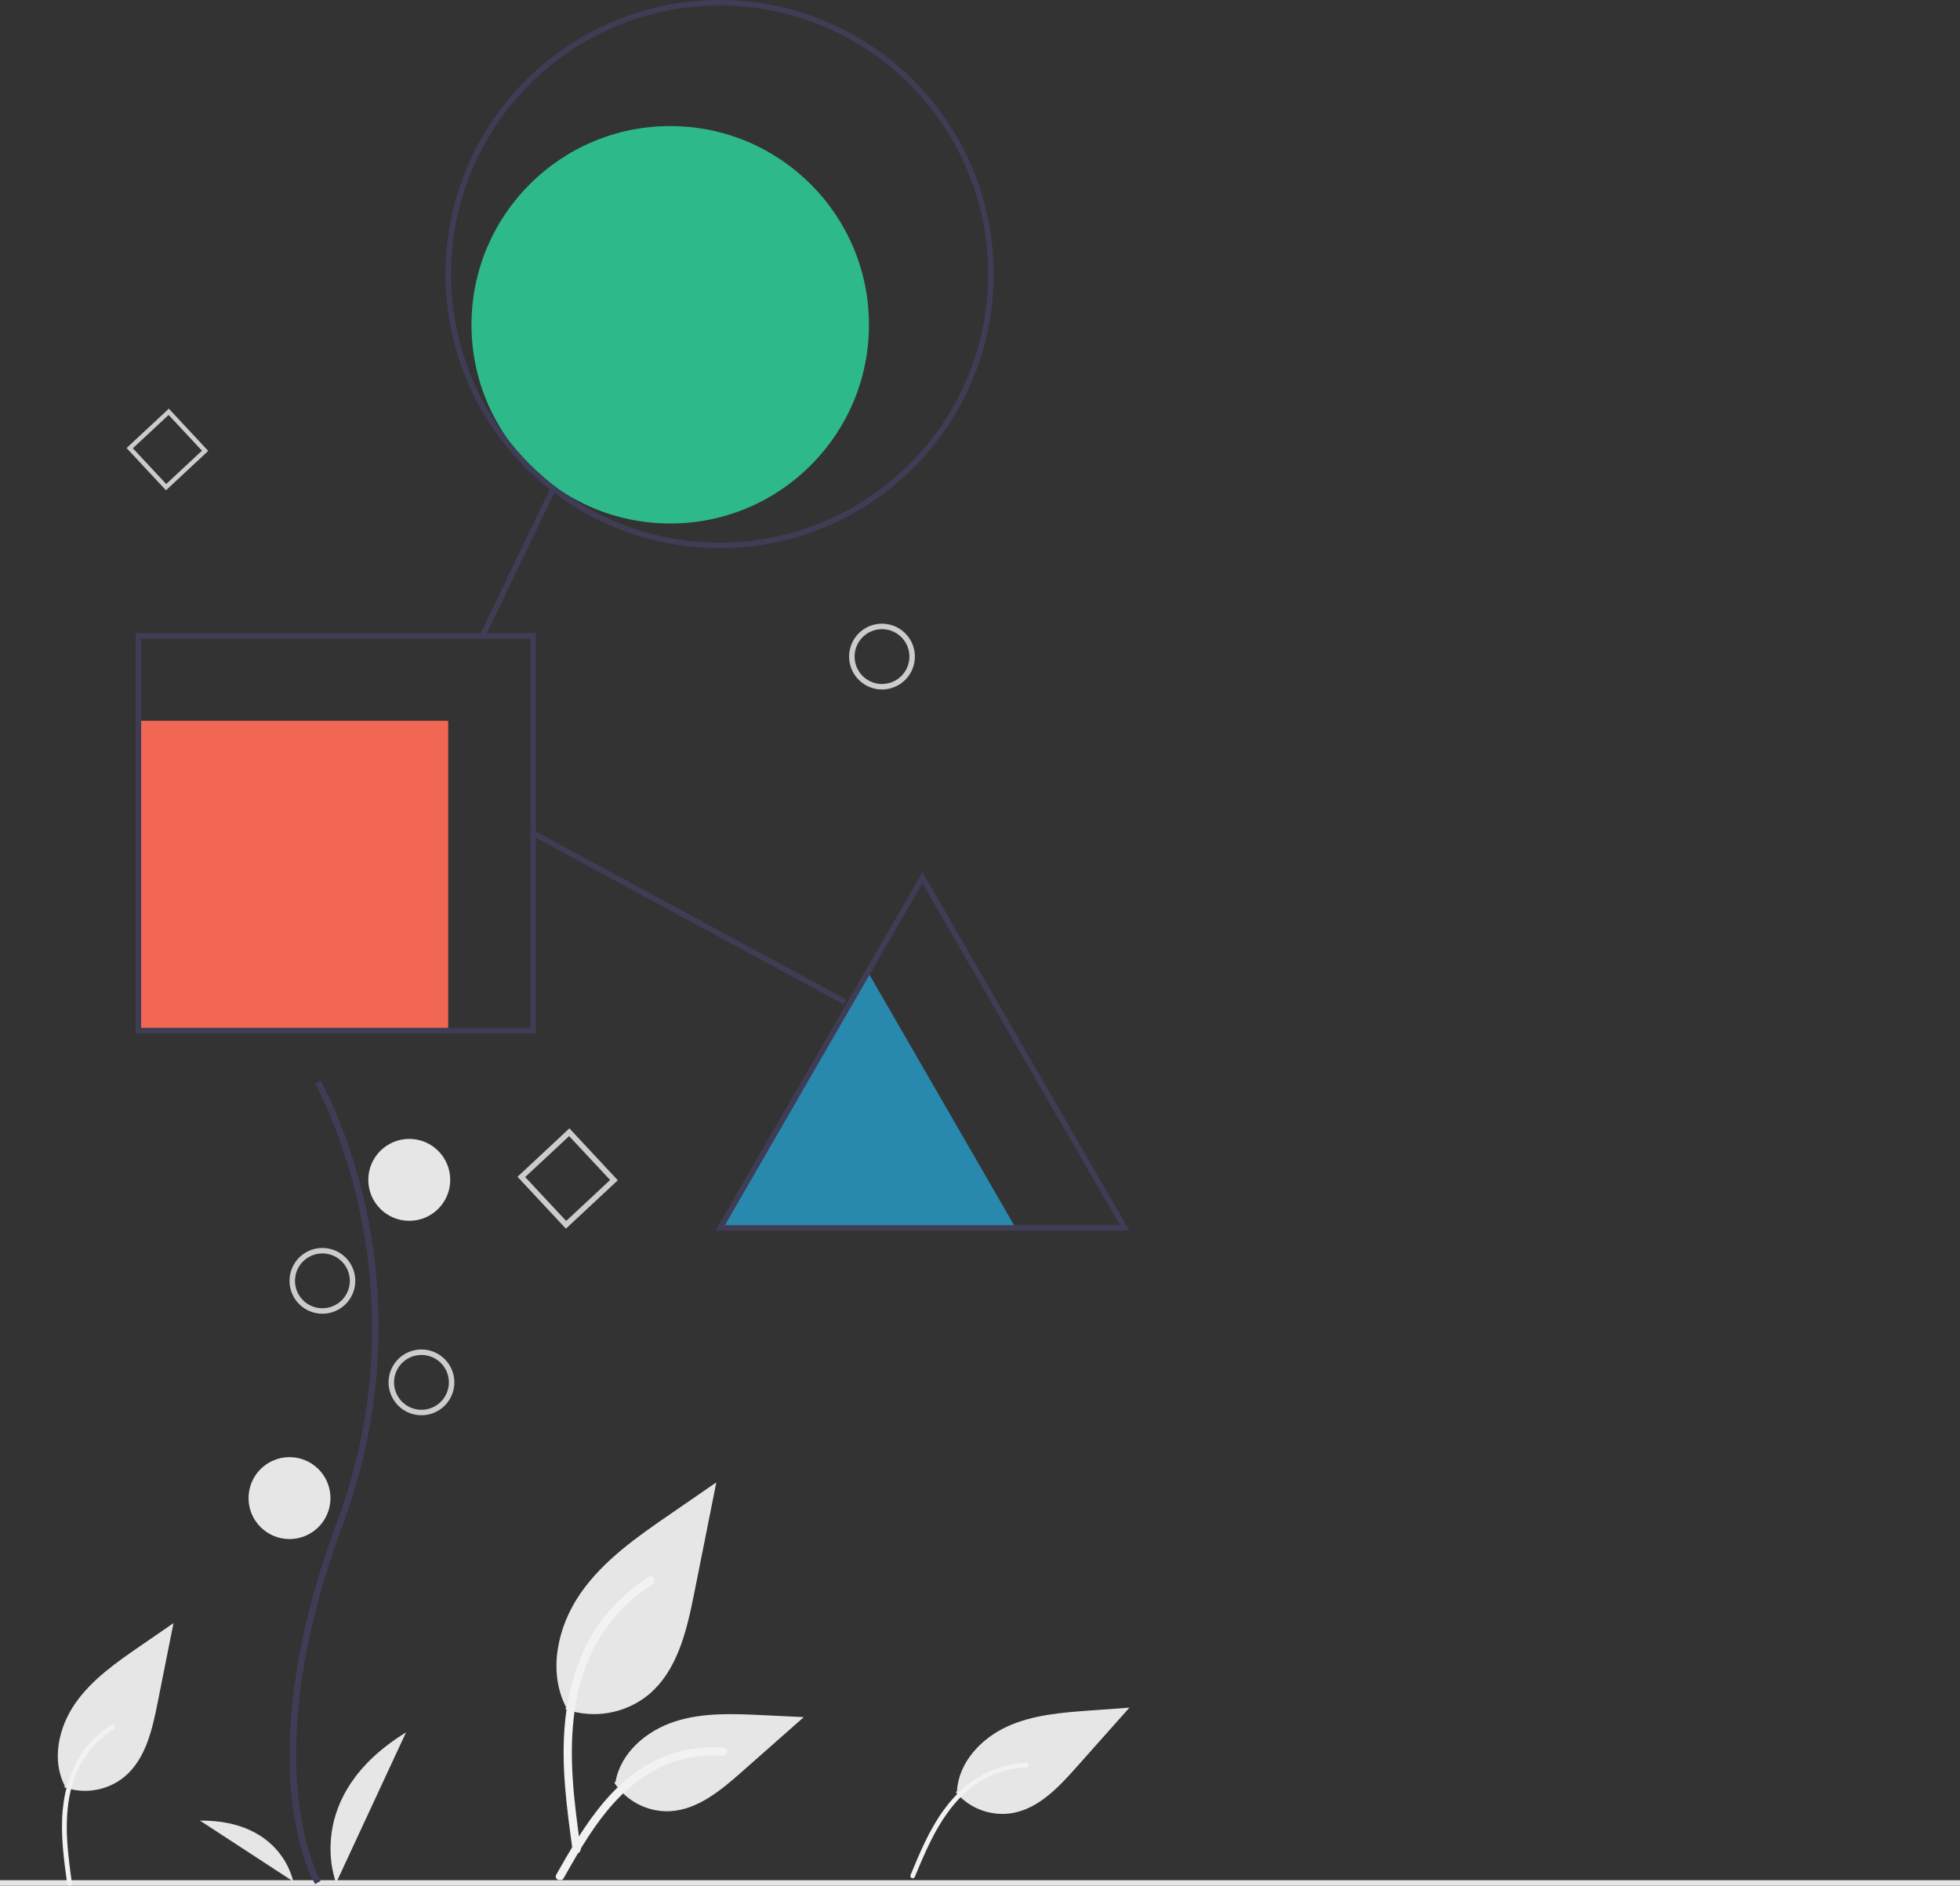 <svg width="393" height="378" viewBox="0 0 393 378" fill="none" xmlns="http://www.w3.org/2000/svg">
<rect x="0" y="0" width="393" height="378" fill="#333333" stroke="none"/>
<g clip-path="url(#clip0_387_356)">
<path d="M174.026 194.858L188.836 220.499L203.646 246.14H144.406L159.216 220.499L174.026 194.858Z" fill="#2988AD"/>
<path d="M89.868 144.497H27.758V206.581H89.868V144.497Z" fill="#F26754"/>
<path d="M134.389 104.939C156.397 104.939 174.238 87.105 174.238 65.106C174.238 43.107 156.397 25.273 134.389 25.273C112.38 25.273 94.539 43.107 94.539 65.106C94.539 87.105 112.38 104.939 134.389 104.939Z" fill="#2DB98A"/>
<path d="M170.254 131.616C170.254 130.312 170.641 129.038 171.365 127.954C172.09 126.869 173.12 126.024 174.326 125.525C175.531 125.026 176.857 124.896 178.136 125.15C179.416 125.405 180.591 126.032 181.514 126.954C182.436 127.877 183.064 129.051 183.319 130.33C183.573 131.609 183.443 132.935 182.943 134.14C182.444 135.344 181.599 136.374 180.514 137.098C179.429 137.823 178.154 138.209 176.85 138.209C175.1 138.209 173.423 137.515 172.186 136.278C170.949 135.042 170.254 133.365 170.254 131.616ZM171.353 131.616C171.353 132.703 171.676 133.765 172.28 134.669C172.883 135.572 173.742 136.277 174.746 136.692C175.751 137.108 176.856 137.217 177.922 137.005C178.988 136.793 179.968 136.27 180.736 135.501C181.505 134.733 182.028 133.754 182.241 132.688C182.453 131.623 182.344 130.518 181.928 129.514C181.512 128.51 180.807 127.652 179.903 127.048C179 126.445 177.937 126.122 176.85 126.122C175.392 126.122 173.994 126.701 172.963 127.731C171.932 128.762 171.353 130.159 171.353 131.616Z" fill="#CCCCCC"/>
<path d="M113.469 246.301L103.76 235.896L114.169 226.191L123.878 236.596L113.469 246.301ZM105.308 235.95L113.523 244.754L122.33 236.542L114.115 227.738L105.308 235.95Z" fill="#CCCCCC"/>
<path d="M33.281 98.284L25.379 89.816L33.853 81.918L41.755 90.387L33.281 98.284ZM26.638 89.86L33.327 97.027L40.495 90.344L33.809 83.178L26.638 89.86Z" fill="#CCCCCC"/>
<path d="M144.283 109.884C133.412 109.884 122.785 106.661 113.746 100.624C104.708 94.587 97.662 86.007 93.502 75.967C89.342 65.928 88.254 54.881 90.374 44.223C92.495 33.566 97.73 23.776 105.417 16.092C113.104 8.408 122.898 3.176 133.56 1.056C144.222 -1.064 155.274 0.024 165.318 4.182C175.361 8.341 183.946 15.383 189.985 24.418C196.025 33.453 199.248 44.075 199.248 54.942C199.248 69.513 193.458 83.488 183.15 93.792C172.842 104.095 158.861 109.884 144.283 109.884ZM144.283 1.099C133.63 1.099 123.215 4.257 114.357 10.173C105.499 16.089 98.595 24.498 94.518 34.337C90.441 44.176 89.374 55.002 91.453 65.446C93.531 75.891 98.661 85.485 106.195 93.015C113.728 100.545 123.326 105.673 133.775 107.75C144.224 109.828 155.054 108.762 164.897 104.686C174.74 100.611 183.152 93.71 189.071 84.856C194.99 76.001 198.149 65.591 198.149 54.942C198.149 40.662 192.474 26.967 182.372 16.869C172.27 6.772 158.569 1.099 144.283 1.099Z" fill="#3F3D56"/>
<path d="M110.447 97.689L96.248 127.227L97.239 127.703L111.438 98.165L110.447 97.689Z" fill="#3F3D56"/>
<path d="M107.17 166.538L106.646 167.505L169.19 201.339L169.713 200.372L107.17 166.538Z" fill="#3F3D56"/>
<path d="M107.456 207.131H27.207V126.916H107.456V207.131ZM28.306 206.032H106.357V128.014H28.306V206.032Z" fill="#3F3D56"/>
<path d="M226.463 246.689H143.455L184.959 174.833L226.463 246.689ZM145.359 245.59H224.558L184.959 177.03L145.359 245.59Z" fill="#3F3D56"/>
<path d="M393 376.901H0V378H393V376.901Z" fill="#E6E6E6"/>
<path d="M113.395 342.635C116.191 343.617 119.194 343.863 122.114 343.349C125.033 342.835 127.771 341.578 130.064 339.7C135.902 334.801 137.733 326.733 139.222 319.261L143.628 297.159L134.404 303.507C127.771 308.072 120.989 312.784 116.397 319.396C111.804 326.009 109.801 335.036 113.49 342.191" fill="#E6E6E6"/>
<path d="M114.818 370.932C113.657 362.478 112.463 353.915 113.279 345.37C114.002 337.781 116.318 330.371 121.034 324.292C123.537 321.072 126.582 318.314 130.034 316.14C130.934 315.572 131.762 316.998 130.866 317.563C124.894 321.335 120.275 326.906 117.674 333.472C114.802 340.773 114.341 348.732 114.836 356.489C115.135 361.179 115.77 365.839 116.408 370.493C116.459 370.703 116.427 370.925 116.32 371.113C116.214 371.301 116.039 371.442 115.832 371.506C115.622 371.563 115.397 371.535 115.207 371.427C115.017 371.319 114.878 371.141 114.818 370.931L114.818 370.932Z" fill="#F2F2F2"/>
<path d="M191.66 359.288C193.018 360.891 194.766 362.118 196.736 362.85C198.706 363.581 200.831 363.794 202.907 363.466C208.235 362.563 212.251 358.284 215.84 354.248L226.462 342.311L218.547 342.887C212.853 343.302 207.015 343.753 201.838 346.151C196.66 348.549 192.193 353.348 191.884 359.049" fill="#E6E6E6"/>
<path d="M182.544 375.935C184.413 371.443 186.293 366.889 189.158 362.923C191.702 359.4 194.978 356.423 199.052 354.792C201.211 353.93 203.504 353.451 205.828 353.377C206.433 353.357 206.433 354.297 205.828 354.316C201.804 354.45 197.926 355.859 194.755 358.337C191.237 361.1 188.715 364.881 186.722 368.836C185.516 371.229 184.484 373.703 183.457 376.175C183.421 376.293 183.341 376.393 183.234 376.455C183.128 376.516 183.001 376.535 182.881 376.507C182.761 376.475 182.659 376.396 182.597 376.288C182.534 376.18 182.517 376.052 182.549 375.932L182.544 375.935Z" fill="#F2F2F2"/>
<path d="M123.174 357.366C124.373 359.189 126.022 360.672 127.961 361.673C129.9 362.674 132.065 363.159 134.246 363.08C139.852 362.814 144.524 358.905 148.73 355.192L161.171 344.212L152.937 343.818C147.016 343.534 140.942 343.268 135.302 345.096C129.662 346.923 124.461 351.314 123.429 357.149" fill="#E6E6E6"/>
<path d="M111.536 375.792C117.125 365.907 123.607 354.921 135.19 351.41C138.411 350.437 141.788 350.089 145.139 350.383C146.195 350.474 145.932 352.102 144.877 352.011C139.26 351.545 133.653 353.028 129 356.21C124.523 359.256 121.037 363.491 118.087 367.981C116.28 370.732 114.661 373.599 113.043 376.463C112.526 377.378 111.013 376.717 111.536 375.792Z" fill="#F2F2F2"/>
<path d="M12.908 358.283C14.932 358.994 17.105 359.173 19.218 358.801C21.33 358.429 23.312 357.519 24.971 356.159C29.196 352.614 30.522 346.775 31.599 341.367L34.786 325.372L28.112 329.966C23.312 333.27 18.404 336.68 15.081 341.465C11.757 346.251 10.306 352.783 12.976 357.961" fill="#E6E6E6"/>
<path d="M13.478 377.648C12.803 372.729 12.108 367.748 12.582 362.776C13.003 358.361 14.35 354.049 17.094 350.513C18.55 348.639 20.322 347.034 22.33 345.769C22.854 345.44 23.336 346.269 22.814 346.597C19.34 348.792 16.653 352.033 15.14 355.853C13.469 360.102 13.201 364.733 13.491 369.245C13.665 371.974 14.034 374.684 14.406 377.393C14.436 377.515 14.418 377.645 14.356 377.754C14.293 377.864 14.191 377.946 14.071 377.983C13.948 378.016 13.817 377.999 13.707 377.937C13.596 377.874 13.515 377.77 13.48 377.648L13.478 377.648Z" fill="#F2F2F2"/>
<path d="M63.196 377.698C63.051 377.461 59.631 371.754 58.446 359.904C57.359 349.031 58.058 330.705 67.566 305.142C85.579 256.714 63.415 217.639 63.189 217.25L64.282 216.616C64.337 216.715 70.059 226.677 73.437 242.541C77.901 263.573 76.275 285.441 68.751 305.582C50.768 353.928 64.137 376.814 64.274 377.04L63.196 377.698Z" fill="#3F3D56"/>
<path d="M82.062 244.725C86.599 244.725 90.277 241.049 90.277 236.514C90.277 231.979 86.599 228.303 82.062 228.303C77.525 228.303 73.848 231.979 73.848 236.514C73.848 241.049 77.525 244.725 82.062 244.725Z" fill="#E6E6E6"/>
<path d="M58.048 308.52C62.585 308.52 66.263 304.844 66.263 300.309C66.263 295.774 62.585 292.098 58.048 292.098C53.512 292.098 49.834 295.774 49.834 300.309C49.834 304.844 53.512 308.52 58.048 308.52Z" fill="#E6E6E6"/>
<path d="M67.395 377.452C67.395 377.452 60.385 360.205 81.414 347.27L67.395 377.452Z" fill="#E6E6E6"/>
<path d="M58.774 377.138C58.774 377.138 56.636 364.845 40.086 364.951L58.774 377.138Z" fill="#E6E6E6"/>
<path d="M77.912 277.107C77.912 275.803 78.299 274.529 79.024 273.444C79.749 272.36 80.779 271.515 81.984 271.016C83.189 270.517 84.515 270.386 85.795 270.641C87.074 270.895 88.249 271.523 89.172 272.445C90.094 273.367 90.722 274.542 90.977 275.821C91.231 277.1 91.101 278.426 90.602 279.63C90.102 280.835 89.257 281.865 88.172 282.589C87.088 283.314 85.812 283.7 84.508 283.7C82.759 283.7 81.081 283.006 79.844 281.769C78.607 280.533 77.912 278.856 77.912 277.107ZM79.011 277.107C79.011 278.194 79.334 279.256 79.938 280.16C80.542 281.063 81.4 281.767 82.404 282.183C83.409 282.599 84.514 282.708 85.58 282.496C86.646 282.284 87.626 281.761 88.394 280.992C89.163 280.224 89.687 279.245 89.899 278.179C90.111 277.113 90.002 276.009 89.586 275.005C89.17 274.001 88.466 273.143 87.562 272.539C86.658 271.935 85.595 271.613 84.508 271.613C83.05 271.613 81.652 272.192 80.621 273.222C79.591 274.253 79.011 275.65 79.011 277.107Z" fill="#CCCCCC"/>
<path d="M58.049 256.757C58.049 255.453 58.436 254.178 59.16 253.094C59.885 252.01 60.915 251.164 62.12 250.665C63.326 250.166 64.652 250.036 65.931 250.29C67.211 250.545 68.386 251.173 69.309 252.095C70.231 253.017 70.859 254.191 71.114 255.47C71.368 256.749 71.238 258.075 70.738 259.28C70.239 260.484 69.394 261.514 68.309 262.238C67.224 262.963 65.949 263.35 64.645 263.35C62.895 263.35 61.218 262.655 59.981 261.419C58.744 260.182 58.049 258.505 58.049 256.757ZM59.148 256.757C59.148 257.843 59.471 258.905 60.075 259.809C60.678 260.713 61.537 261.417 62.541 261.833C63.546 262.248 64.651 262.357 65.717 262.145C66.783 261.933 67.763 261.41 68.531 260.642C69.3 259.873 69.823 258.894 70.035 257.828C70.248 256.763 70.139 255.658 69.723 254.654C69.307 253.65 68.602 252.792 67.698 252.188C66.794 251.585 65.732 251.262 64.645 251.262C63.187 251.262 61.789 251.841 60.758 252.872C59.727 253.902 59.148 255.299 59.148 256.757Z" fill="#CCCCCC"/>
</g>
<defs>
<clipPath id="clip0_387_356">
<rect width="393" height="378" fill="white"/>
</clipPath>
</defs>
</svg>
